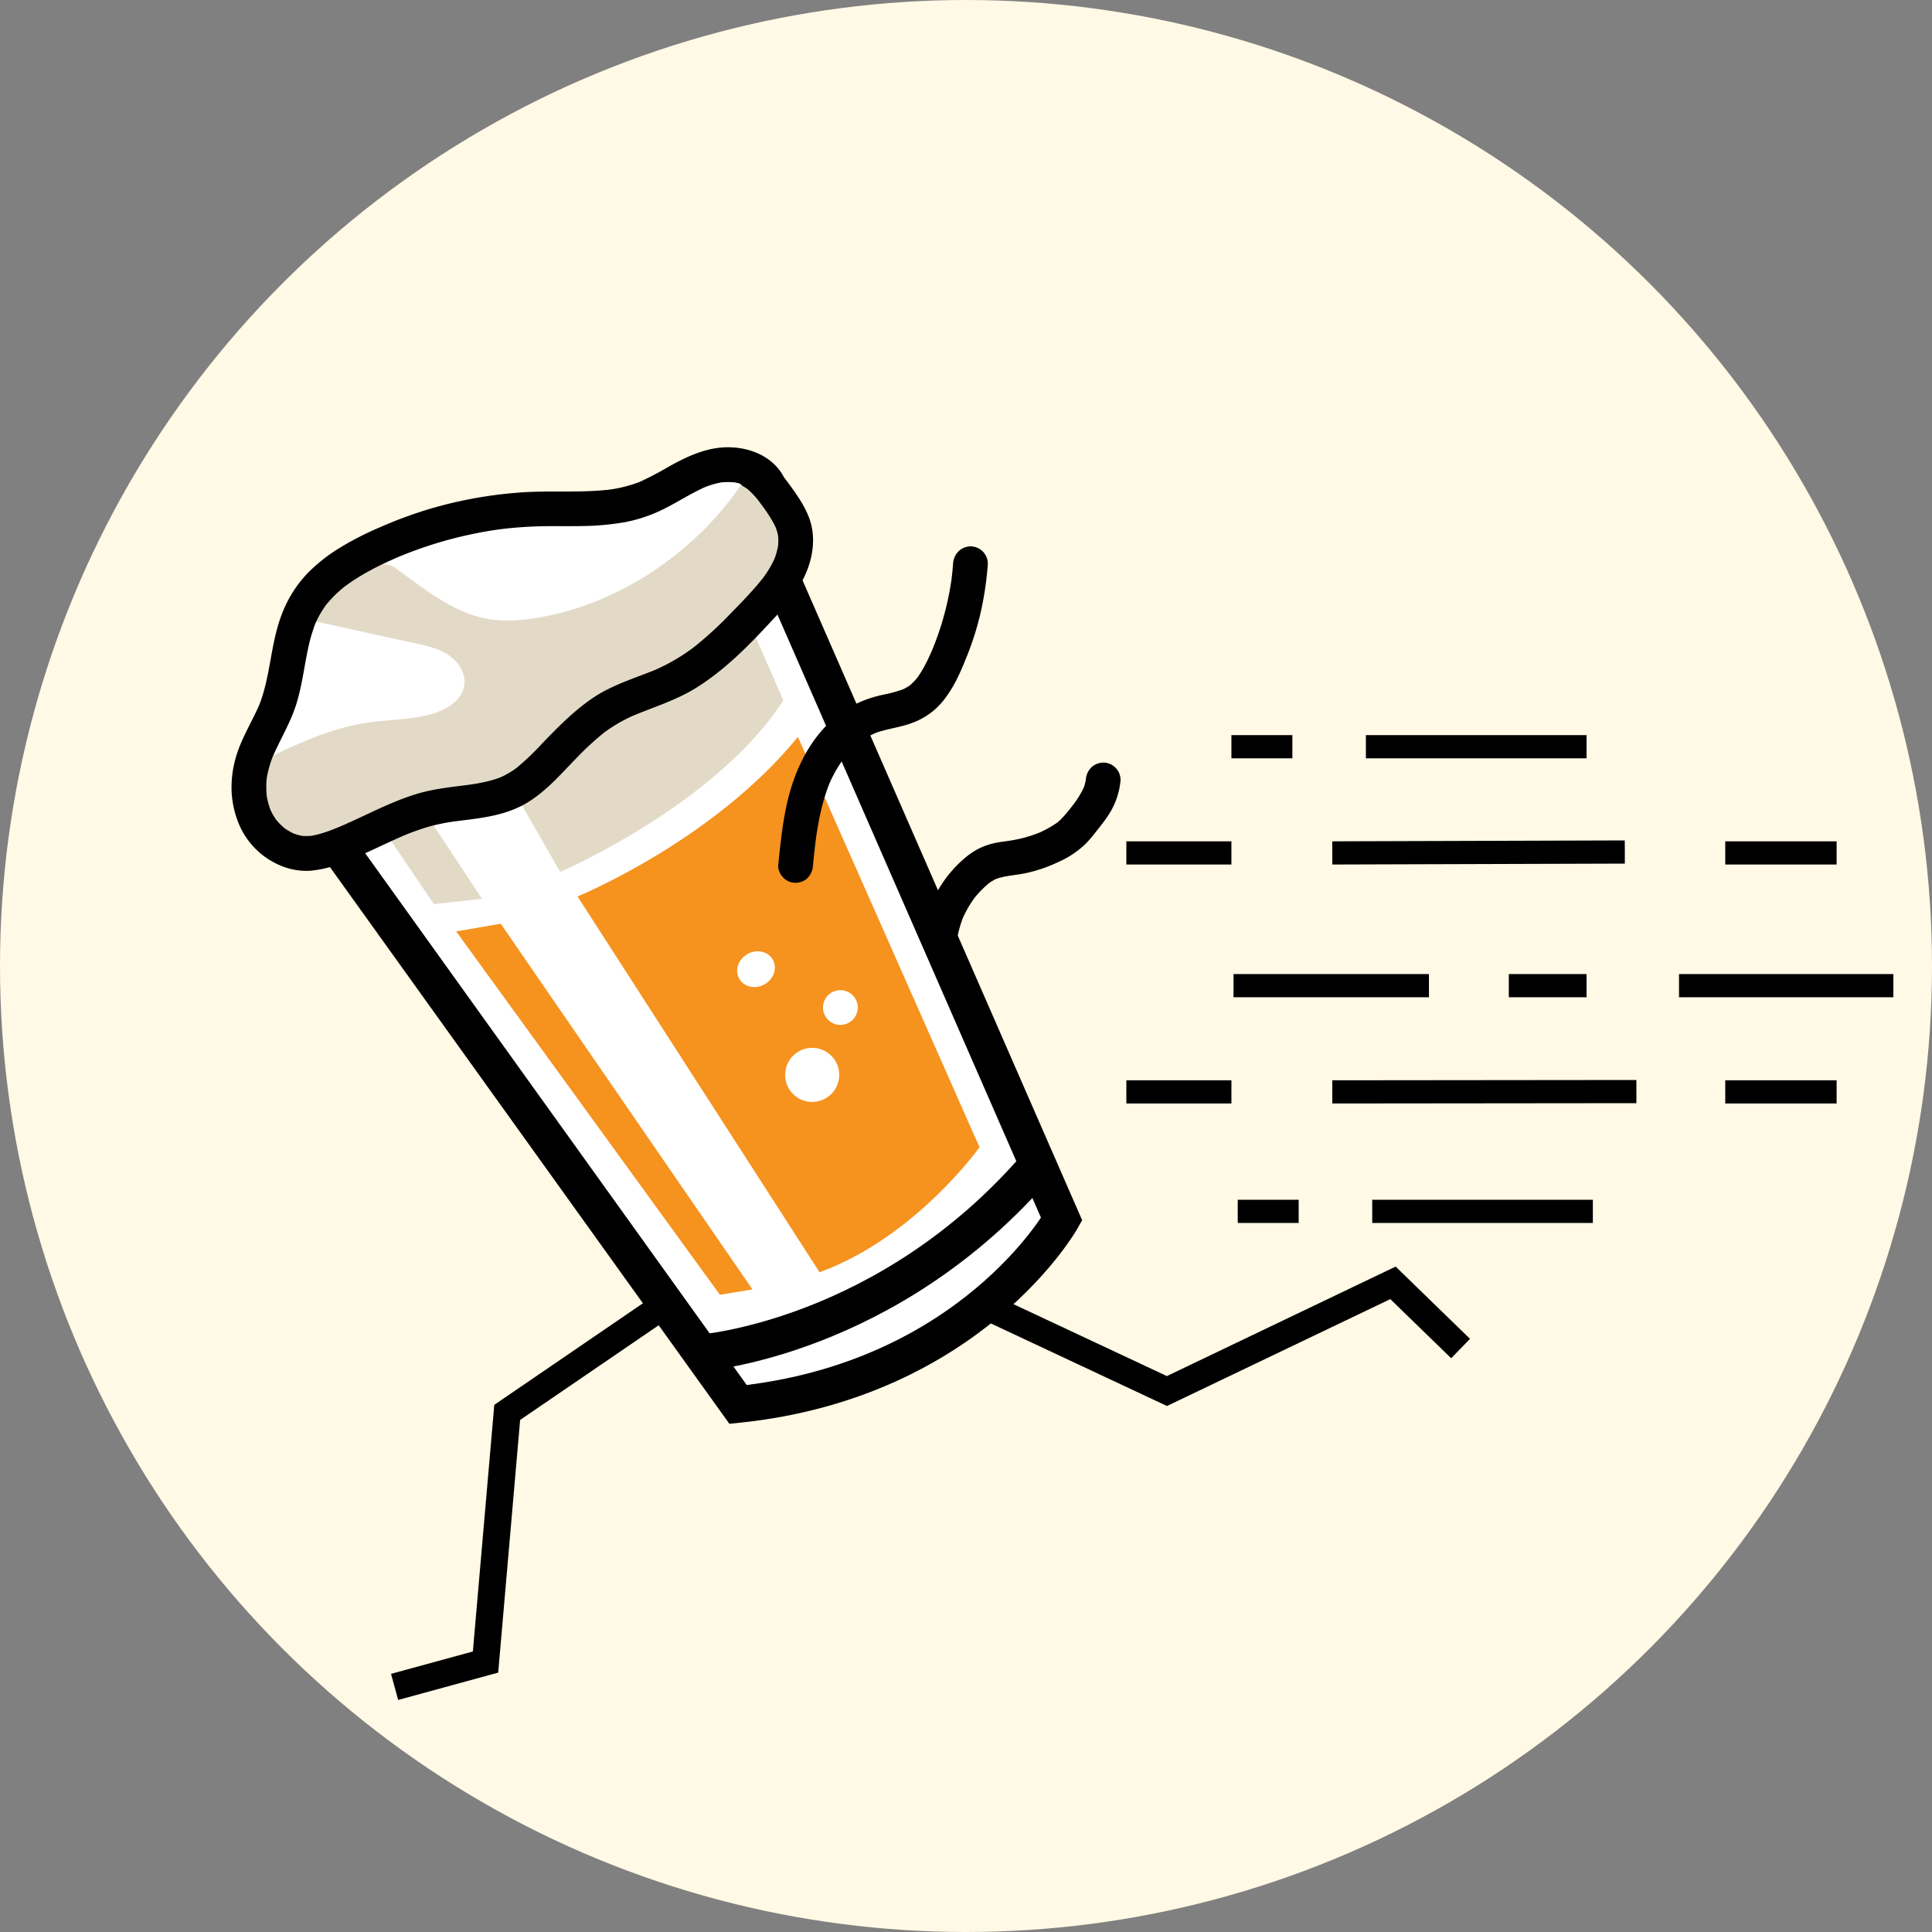 <svg id="Layer_3" data-name="Layer 3" xmlns="http://www.w3.org/2000/svg" viewBox="0 0 1000 1000"><rect x="0" y="0" width="1000" height="1000" fill="#808080" stroke="none"/><defs><style>.cls-1{fill:#fff9e5;}.cls-2,.cls-5{fill:#fff;}.cls-3{fill:#e2dac7;}.cls-4{fill:#f6921e;}.cls-5{stroke:#fff;stroke-width:2px;}.cls-5,.cls-6,.cls-7,.cls-8{stroke-miterlimit:10;}.cls-6,.cls-7,.cls-8{fill:none;stroke:#000;}.cls-6{stroke-width:19px;}.cls-7{stroke-width:14px;}.cls-8{stroke-width:12px;}</style></defs><circle class="cls-1" cx="500" cy="500" r="500"/><path class="cls-2" d="M700.31,471.27,906.08,760.4s118-21.85,167.86-95.69L927.25,333.58,933.11,306l-31-33.72-56.81,22.21-93,8.86L686,334.49,673.3,363.44l-16.8,55.21L652.77,452l14.38,21.66Z" transform="translate(-522 -33)"/><path class="cls-3" d="M684.8,350.82c8.81-11.52,20.38-19.81,33.47-26.07,1.08-.52,3.22.59,4.43.61a8.17,8.17,0,0,1,4.46,2c14.76,10.65,29.48,22.9,47.41,26,8.25,1.42,16.72.79,25-.52,42.4-6.72,83-34.24,106.71-70,8.26,6.7,17.46,15.32,19.37,25.78,2.62,14.4-10.51,28.55-21,38.79-8.63,8.44-18,16.36-27,24.39-15.27,13.6-32.92,12.65-47.6,22.16-17.26,11.19-28.49,34.09-47,43-10,4.81-23.14,3.05-34.6,6-14.27,3.64-26.44,10.75-39.31,17.9-8.87,4.93-20.2,7.68-30.35,8a26.78,26.78,0,0,1-23.44-40.94c18.32-8.94,37-18,57.18-20.92,11.6-1.68,23.59-1.33,34.71-5,6.89-2.27,13.93-7,15.06-14.16,1-6.19-3-12.33-8.19-15.81s-11.51-4.86-17.64-6.16c-17.2-3.66-36.09-8-53.28-11.68" transform="translate(-522 -33)"/><path class="cls-4" d="M820.93,497S891,468.41,935,414.42l94,212.39s-33.21,46.67-82.8,64.69Z" transform="translate(-522 -33)"/><polygon class="cls-4" points="236.12 482.1 259.19 478.12 389.47 667.4 372.6 670.15 236.12 482.1"/><path class="cls-3" d="M792.05,449.58l19.88,34.72s80.47-34.55,115.55-88.78l-14.91-34.1-74.92,39Z" transform="translate(-522 -33)"/><polygon class="cls-3" points="202.1 434.75 224.57 467.97 249.5 465.22 223.55 425.93 202.1 434.75"/><circle class="cls-5" cx="420.38" cy="556.36" r="13"/><circle class="cls-5" cx="434.98" cy="521.5" r="8"/><ellipse class="cls-5" cx="913.31" cy="534.57" rx="9" ry="8" transform="translate(-666.89 491.48) rotate(-29.79)"/><path d="M906.89,284.83a28.36,28.36,0,0,1,3,2l-1.82-1.41a42.34,42.34,0,0,1,6.86,7.17l-1.41-1.82c3.94,5.12,8,10.56,10.56,16.52l-.91-2.15a27,27,0,0,1,1.79,6.54l-.32-2.4a30.42,30.42,0,0,1,0,7.2l.32-2.39a38.08,38.08,0,0,1-2.57,9.37l.91-2.15a55.15,55.15,0,0,1-7.07,11.77l1.41-1.82c-5.41,7-11.69,13.37-17.85,19.68a188,188,0,0,1-19.26,17.53l1.82-1.4A100.6,100.6,0,0,1,860.5,380l2.15-.91c-11.36,4.78-23.39,8.14-33.7,15.11-9.81,6.64-18.09,15.06-26.26,23.55a133.82,133.82,0,0,1-14.1,13.36l1.82-1.41a48,48,0,0,1-10.4,6.13l2.15-.91c-6,2.46-12.37,3.6-18.76,4.46l2.39-.32c-9.47,1.26-19,2.1-28.18,4.9s-17.92,6.88-26.58,10.94c-4.65,2.17-9.29,4.35-14,6.35l2.15-.91c-5.47,2.3-11.09,4.55-17,5.44l2.39-.32a28.28,28.28,0,0,1-7.41.06l2.39.32a27.89,27.89,0,0,1-6.66-1.84l2.15.9a31.62,31.62,0,0,1-6.72-3.93l1.82,1.41a34.39,34.39,0,0,1-5.84-5.85l1.41,1.82a34,34,0,0,1-4.25-7.36l.91,2.15A39.26,39.26,0,0,1,659.9,444l.32,2.39a45.81,45.81,0,0,1,0-11.93l-.33,2.4a54.52,54.52,0,0,1,3.83-13.54l-.91,2.15c4.1-9.63,9.69-18.53,12.74-28.61,2.72-9,3.85-18.35,5.78-27.52a85.27,85.27,0,0,1,4.51-15.19L685,356.3A51.3,51.3,0,0,1,691.59,345l-1.41,1.82a64.18,64.18,0,0,1,11.39-11.13l-1.82,1.41c9.08-6.93,19.46-12,29.94-16.46l-2.15.91a212.61,212.61,0,0,1,53.6-14.65l-2.39.32a211,211,0,0,1,21.9-1.79c7.25-.21,14.51,0,21.76-.14a138.68,138.68,0,0,0,23.37-2.07,78,78,0,0,0,21.67-7.73c6.84-3.55,13.34-7.75,20.44-10.79l-2.15.91a44.11,44.11,0,0,1,10.6-3.08l-2.39.33a35.79,35.79,0,0,1,9.42-.06l-2.39-.32a28.13,28.13,0,0,1,7,1.89l-2.15-.91a22.14,22.14,0,0,1,4.56,2.67l-1.82-1.41a19.74,19.74,0,0,1,3.22,3.24l-1.41-1.82a19.83,19.83,0,0,1,1.39,2.12c2.34,4.09,8.26,5.85,12.32,3.23a9.17,9.17,0,0,0,3.23-12.31c-5.58-9.77-16.48-14.33-27.35-14.66-11.31-.34-21.61,4.33-31.29,9.71a179.38,179.38,0,0,1-16.43,8.6l2.15-.91a71.13,71.13,0,0,1-17.92,4.65l2.39-.32c-15.89,2.05-32,.47-47.95,1.69A221.11,221.11,0,0,0,742.44,297a229.32,229.32,0,0,0-24.19,9.09,159,159,0,0,0-19.8,10.11A86.41,86.41,0,0,0,680.91,330a62.86,62.86,0,0,0-13.08,21.06c-6,15.49-5.68,32.62-12.12,48l.91-2.15c-4.21,9.87-10.23,19-12.93,29.5a55.08,55.08,0,0,0-1.8,16.41,50,50,0,0,0,4.2,17.7A39.93,39.93,0,0,0,667,480.92a33.85,33.85,0,0,0,15.48,2.78,59,59,0,0,0,17.09-4.22c11.14-4.31,21.72-9.87,32.71-14.53l-2.15.91a122.49,122.49,0,0,1,13.9-5A102,102,0,0,1,758.46,458l-2.39.32c12.87-1.71,26-2.6,37.59-9.15,10.76-6.1,18.88-15.83,27.44-24.53a148.77,148.77,0,0,1,14.52-13.2l-1.82,1.41a79.09,79.09,0,0,1,17.27-10l-2.15.91c11.31-4.76,23.06-8.27,33.54-14.82,9.94-6.22,18.87-14,27.15-22.29,4-3.95,7.8-8,11.61-12.12A142.08,142.08,0,0,0,933.35,340c7.49-10.54,12-24.56,8-37.33-2.13-6.76-6.17-12.53-10.26-18.21-4.23-5.87-8.78-11.46-15.12-15.17-4.06-2.39-10-1.07-12.31,3.22a9.18,9.18,0,0,0,3.23,12.32Z" transform="translate(-522 -33)"/><path class="cls-6" d="M927,333.31l144.52,330.74s-46.81,83.26-167.48,95.9L696.72,471" transform="translate(-522 -33)"/><path class="cls-6" d="M884.91,733.24s96.72-7.22,174.29-97.49" transform="translate(-522 -33)"/><polyline class="cls-7" points="508.92 675.43 604 720 721 664 756 698"/><polyline class="cls-7" points="349.23 671.81 262.53 731.05 251.31 860.27 204.24 873.14"/><line class="cls-8" x1="583" y1="441.47" x2="637.38" y2="441.47"/><line class="cls-8" x1="689.59" y1="441.47" x2="841" y2="441"/><path class="cls-8" d="M1144.16,414" transform="translate(-522 -33)"/><line class="cls-8" x1="637.38" y1="386.5" x2="668.93" y2="386.5"/><line class="cls-8" x1="706.99" y1="386.5" x2="821.2" y2="386.5"/><line class="cls-8" x1="892.99" y1="441.47" x2="950.63" y2="441.47"/><line class="cls-8" x1="638.47" y1="510.18" x2="739.62" y2="510.18"/><line class="cls-8" x1="780.96" y1="510.18" x2="821.2" y2="510.18"/><line class="cls-8" x1="869.06" y1="510.18" x2="980" y2="510.18"/><line class="cls-8" x1="583" y1="565.16" x2="637.38" y2="565.16"/><line class="cls-8" x1="689.59" y1="565.16" x2="847" y2="565"/><line class="cls-8" x1="892.99" y1="565.16" x2="950.63" y2="565.16"/><path class="cls-8" d="M1147.42,654.5" transform="translate(-522 -33)"/><line class="cls-8" x1="640.65" y1="627" x2="672.19" y2="627"/><line class="cls-8" x1="710.26" y1="627" x2="824.46" y2="627"/><path d="M1017.57,518a55.8,55.8,0,0,1,3.35-11.16L1020,509a56.5,56.5,0,0,1,7.08-12.14l-1.41,1.82a53.27,53.27,0,0,1,9.22-9.34l-1.82,1.41a27.1,27.1,0,0,1,5.68-3.37l-2.15.91c5-2,10.43-2.19,15.66-3.21a76.16,76.16,0,0,0,17.13-5.72,48.89,48.89,0,0,0,14.67-9.73,75.7,75.7,0,0,0,5.2-6.12c2-2.47,4-5,5.74-7.58a38.82,38.82,0,0,0,7-19.22,9,9,0,0,0-9-9c-5.17.23-8.64,3.95-9,9,0,.55-.1,1.1-.17,1.65l.32-2.39a25.87,25.87,0,0,1-1.67,5.91l.91-2.15a50.87,50.87,0,0,1-6.86,11.05l1.41-1.82c-2.89,3.7-5.77,7.55-9.48,10.46l1.82-1.4a55.37,55.37,0,0,1-11.66,6.53l2.15-.91A67.64,67.64,0,0,1,1045.5,468c-2.56.42-5.15.7-7.71,1.18a36.1,36.1,0,0,0-9.31,3.13,38.76,38.76,0,0,0-8,5.62,52,52,0,0,0-5.07,5,63.84,63.84,0,0,0-9.22,13.26,62.85,62.85,0,0,0-6,17,9.61,9.61,0,0,0,.91,6.93,9,9,0,0,0,12.31,3.23,8.9,8.9,0,0,0,4.14-5.38Z" transform="translate(-522 -33)"/><path d="M942.77,481c.52-5,1.05-10.11,1.72-15.14l-.33,2.39c1.43-10.57,3.54-21.11,7.67-31l-.9,2.15a68.43,68.43,0,0,1,8.69-15l-1.4,1.82a55.32,55.32,0,0,1,9.72-9.8l-1.82,1.4A45.16,45.16,0,0,1,976,412l-2.15.9c6.26-2.57,13.06-3.17,19.42-5.4a38.51,38.51,0,0,0,12-6.72,40.94,40.94,0,0,0,7.48-8.54c4.22-6.09,7.14-13.16,9.88-20a151.71,151.71,0,0,0,6.67-21,166.29,166.29,0,0,0,4-26.45,9.05,9.05,0,0,0-2.63-6.36,9.15,9.15,0,0,0-6.37-2.64c-5.16.23-8.63,4-9,9q-.33,4.59-.93,9.15l.32-2.4A151.41,151.41,0,0,1,1004.26,370l.91-2.15c-2.49,5.89-5.21,11.81-9.1,16.92l1.41-1.83a31.13,31.13,0,0,1-5.52,5.6l1.82-1.4a26.05,26.05,0,0,1-5.67,3.23l2.15-.9a68.57,68.57,0,0,1-11,3.08A66.19,66.19,0,0,0,968,396a55.59,55.59,0,0,0-18.59,12.89c-11.13,11.65-17.42,26.85-20.61,42.47-2,9.75-3,19.68-4,29.58-.22,2.15,1.17,4.89,2.64,6.36a9,9,0,0,0,12.73,0,10.26,10.26,0,0,0,2.63-6.36Z" transform="translate(-522 -33)"/></svg>